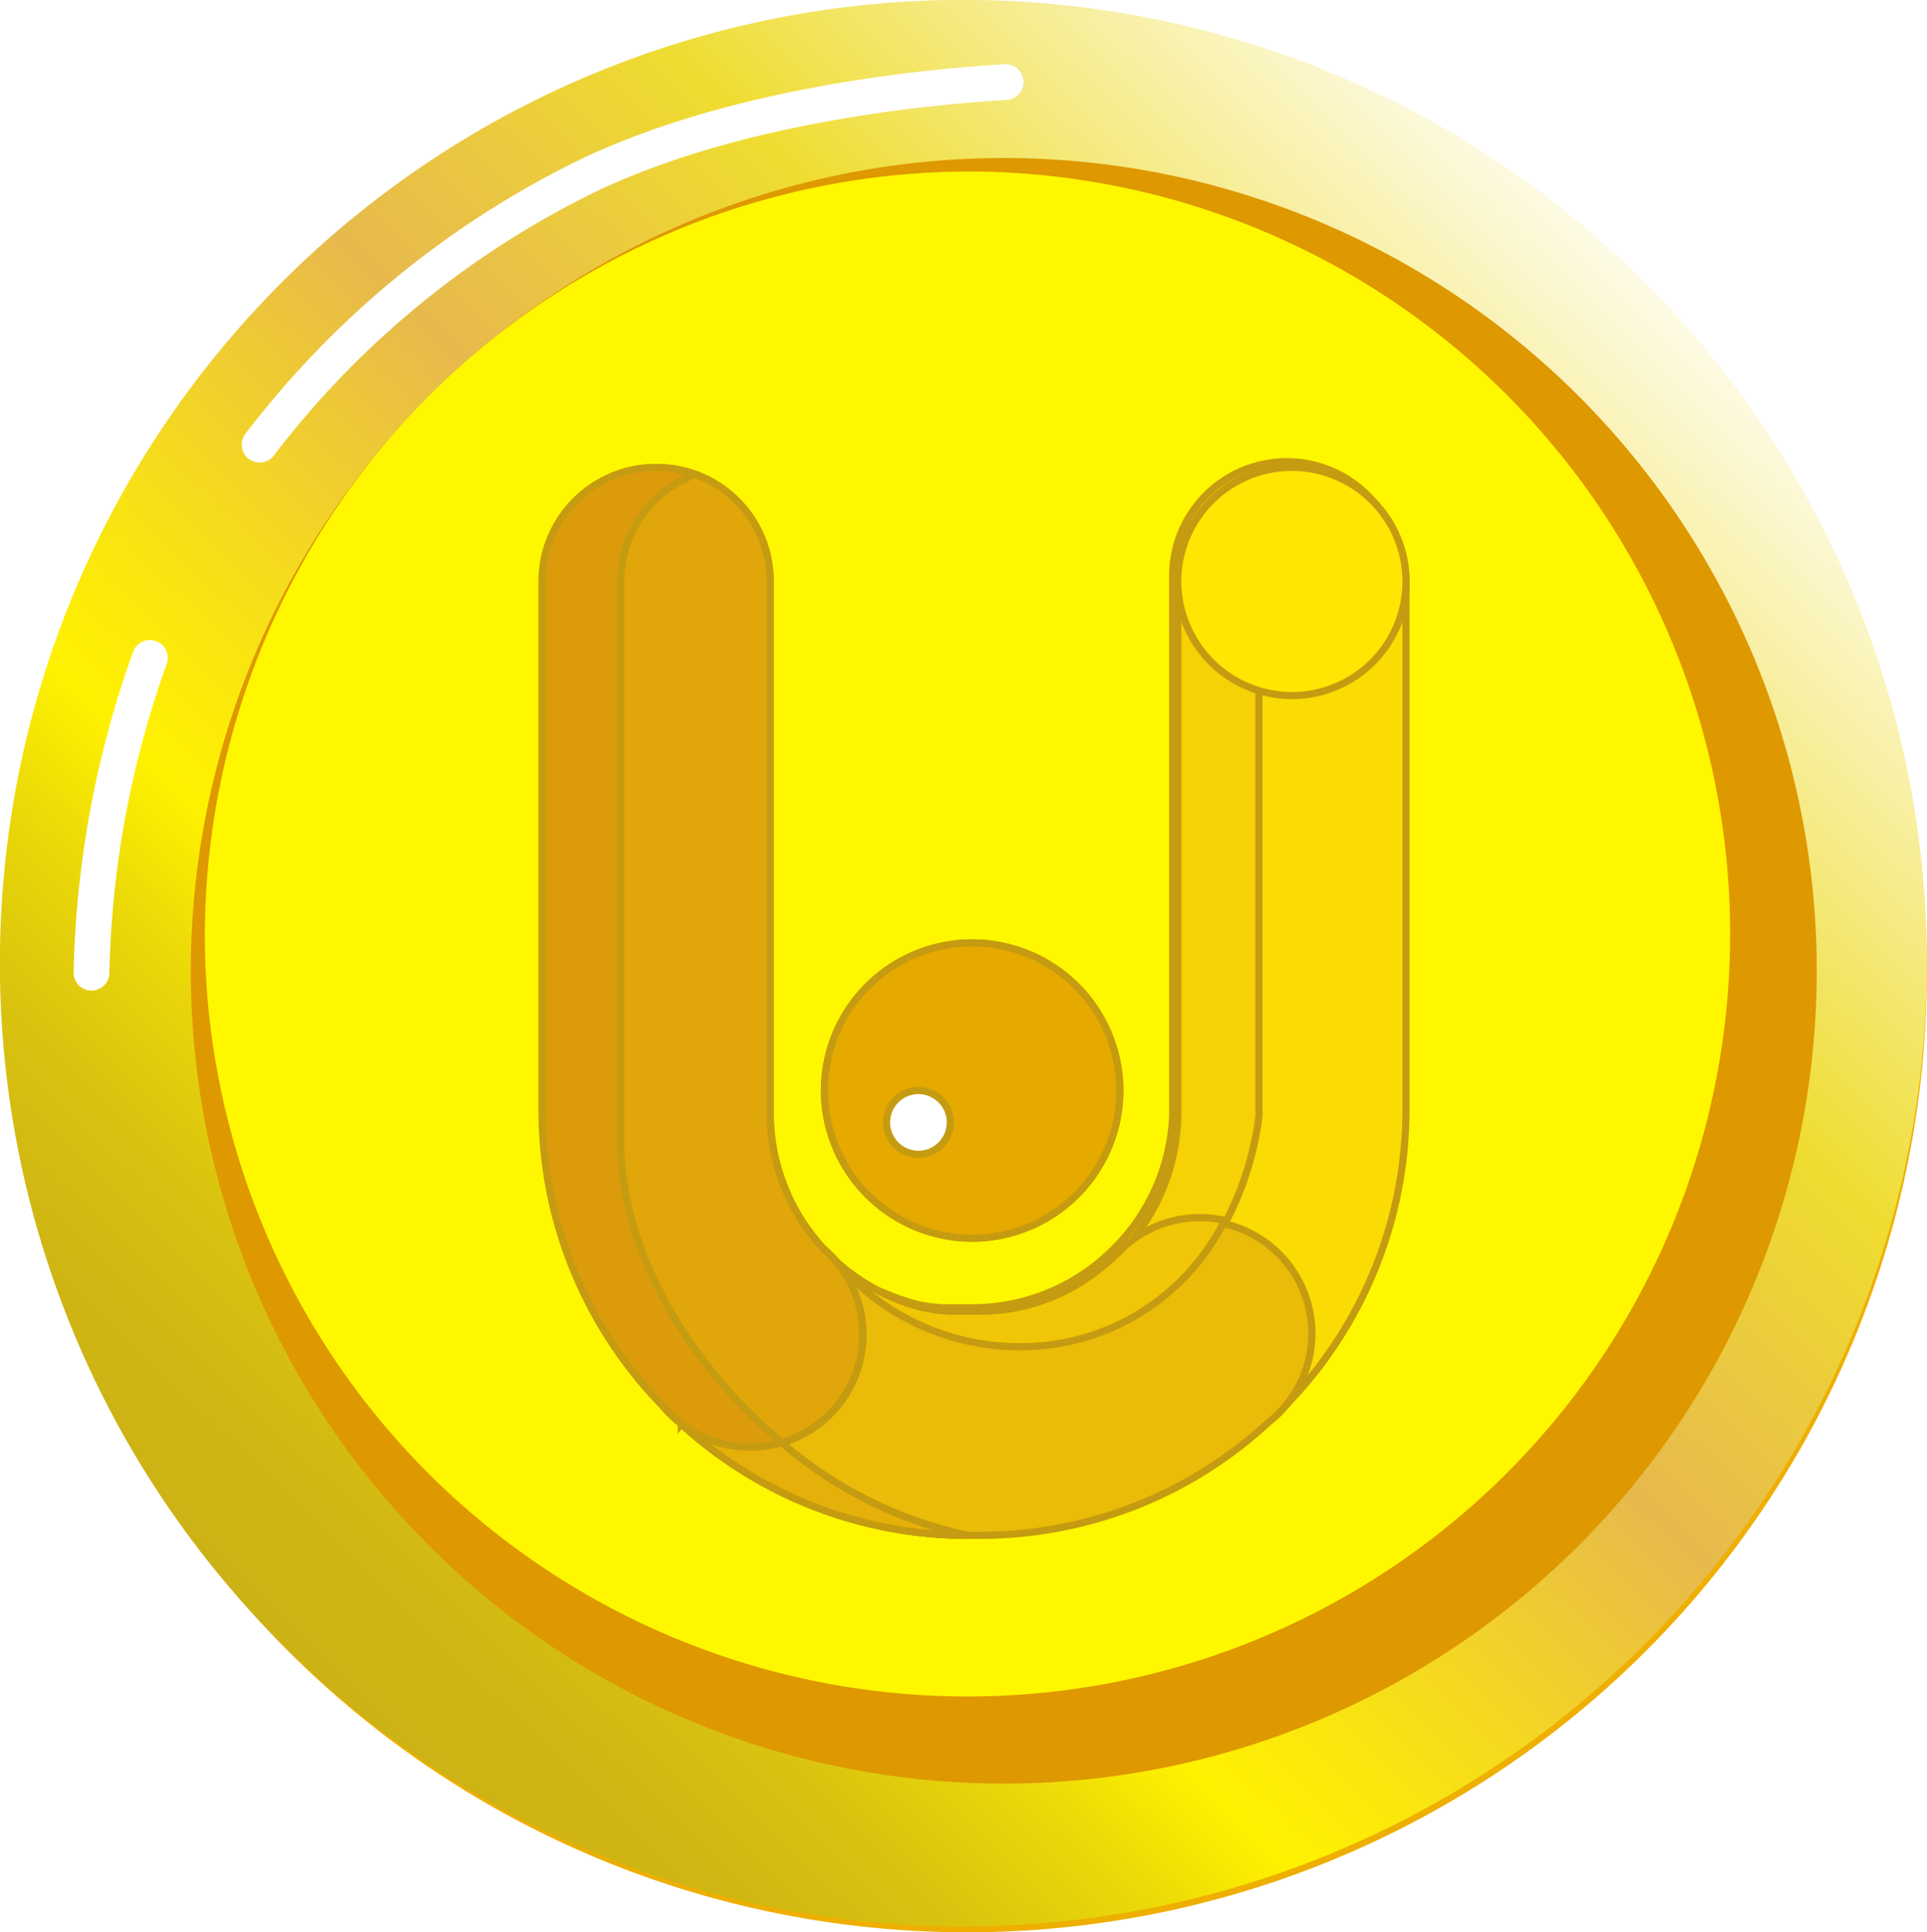 <svg xmlns="http://www.w3.org/2000/svg" width="53.854" height="54.014" viewBox="0 0 53.854 54.014">
    <defs>
        <linearGradient id="linear-gradient" x1="1.058" x2="-0.798" y2="1.91" gradientUnits="objectBoundingBox">
            <stop offset="0" stop-color="#ffd979"/>
            <stop offset="0.081" stop-color="#fff"/>
            <stop offset="0.194" stop-color="#efdc30"/>
            <stop offset="0.264" stop-color="#e7b94d"/>
            <stop offset="0.282" stop-color="#ecc43c"/>
            <stop offset="0.335" stop-color="#f9e510"/>
            <stop offset="0.362" stop-color="#fff200"/>
            <stop offset="0.386" stop-color="#ebd908"/>
            <stop offset="0.415" stop-color="#d9c30f"/>
            <stop offset="0.443" stop-color="#cfb613"/>
            <stop offset="0.468" stop-color="#ccb215"/>
            <stop offset="0.501" stop-color="#cfae22"/>
            <stop offset="0.559" stop-color="#d9a543"/>
            <stop offset="0.676" stop-color="#fddd72"/>
            <stop offset="0.7" stop-color="#fad96f"/>
            <stop offset="0.72" stop-color="#f3cf67"/>
            <stop offset="0.739" stop-color="#e6be5a"/>
            <stop offset="0.756" stop-color="#d5a647"/>
            <stop offset="0.773" stop-color="#be8730"/>
            <stop offset="0.785" stop-color="#aa6b1a"/>
            <stop offset="0.808" stop-color="#af7220"/>
            <stop offset="0.842" stop-color="#bf8832"/>
            <stop offset="0.885" stop-color="#d8ac4f"/>
            <stop offset="0.934" stop-color="#fbdd77"/>
            <stop offset="0.938" stop-color="#ffe27b"/>
        </linearGradient>
        <filter id="Union_211" x="10.547" y="8.466" width="33.345" height="39.051" filterUnits="userSpaceOnUse">
            <feOffset input="SourceAlpha"/>
            <feGaussianBlur stdDeviation="1.5" result="blur"/>
            <feFlood flood-color="#fff"/>
            <feComposite operator="in" in2="blur"/>
            <feComposite in="SourceGraphic"/>
        </filter>
    </defs>
    <g id="Coin_Uper_OK" data-name="Coin Uper OK" transform="translate(-370.949 -2070.704)">
        <path id="Path_7052" data-name="Path 7052"
              d="M26.825,0A26.823,26.823,0,1,1,0,26.823,26.824,26.824,0,0,1,26.825,0Z"
              transform="translate(371.152 2071.071)" fill="#eeaf00"/>
        <path id="Path_7053" data-name="Path 7053"
              d="M100.8,64.426A26.927,26.927,0,1,0,73.875,91.351,26.93,26.93,0,0,0,100.8,64.426Z"
              transform="translate(324 2033.204)" fill="url(#linear-gradient)"/>
        <path id="Path_7054" data-name="Path 7054" d="M22.72,0A22.72,22.72,0,1,1,0,22.72,22.72,22.72,0,0,1,22.72,0Z"
              transform="translate(376.282 2075.121)" fill="#de9800"/>
        <path id="Path_7055" data-name="Path 7055" d="M21.487,0A21.314,21.314,0,1,1,0,21.313,21.4,21.4,0,0,1,21.487,0Z"
              transform="translate(376.673 2075.498)" fill="#fff700"/>
        <path id="Path_7056" data-name="Path 7056"
              d="M-621.832,5010.865a25.7,25.7,0,0,1,9.26-7.562c4.332-2.039,9.834-2.466,11.59-2.574"
              transform="translate(1000.037 -2927.731)" fill="none" stroke="#fff" stroke-linecap="round"
              stroke-width="1"/>
        <path id="Path_7057" data-name="Path 7057" d="M-625.826,5023.212a27.732,27.732,0,0,1,1.632-8.8"
              transform="translate(999.332 -2925.318)" fill="none" stroke="#fff" stroke-linecap="round"
              stroke-width="1"/>
        <g transform="matrix(1, 0, 0, 1, 370.95, 2070.7)" filter="url(#Union_211)">
            <path id="Union_211-2" data-name="Union 211"
                  d="M802.893-2894.15a11.827,11.827,0,0,1-7.44-2.633l0,0q-.234-.188-.457-.388l-.093-.084a3.226,3.226,0,0,1-.316-.277c-.076-.077-.148-.157-.215-.239a11.853,11.853,0,0,1-3.367-8.27v-14.768a3.189,3.189,0,0,1,3.189-3.189,3.185,3.185,0,0,1,1.1.195h0a3.185,3.185,0,0,1,1.072.66l0,0,.023.022.006.006.019.019.007.007.022.022.008.008.018.019.009.01.015.015.011.011.012.013.012.012.01.011.024.026.009.01.013.015.008.009.015.017,0,0,.053.063,0,0,.017.021,0,0q.036.045.07.091l0,0a3.2,3.2,0,0,1,.282.458h0q.061.121.112.248h0l.011.028h0c.011.028.021.056.031.084v0l.009.026,0,.006.009.025v0c.009.027.017.053.026.08l0,.009.007.022,0,.01c.007.025.014.05.021.075l0,.01.006.022,0,.011.005.021,0,.014.008.036,0,.014,0,.02,0,.014,0,.02,0,.016,0,.019,0,.023,0,.023,0,.021,0,.015,0,.022,0,.014,0,.026v.01l0,.035,0,.013,0,.024,0,.014,0,.023v.013l0,.035v.006l0,.031v.012l0,.026v.013l0,.027v.01c0,.012,0,.025,0,.037s0,.005,0,.008,0,.02,0,.029,0,.009,0,.013,0,.017,0,.026,0,.008,0,.013,0,.025,0,.037v0h0v14.856a5.584,5.584,0,0,0,1.483,3.79c.062.053.122.11.181.168s.112.116.165.177l.005,0,0,0,.022.02.026.023.007.007.038.033.007.006.006.005.012.01.034.029.011.01.041.034,0,0h0l.025.021.028.022.009.007.01.008.069.054.006,0,.028.021h0l.048.036.006,0,.024.018.027.02.013.01.029.021.015.01.013.01.025.017.014.01.011.008.006,0,.037.025.02.013.018.012.024.015.018.012.008.006.012.008.021.013.035.022.019.012.04.024.017.01.015.009.007,0,.017.01.028.017.019.011.007,0,.037.021.01.005.005,0,.012.007.047.026.012.006.051.028,0,0,.01.005.009,0,.077.04h0l.06.03,0,0,.007,0,.029.014.023.011,0,0,.043.02.008,0,.01,0c.059.027.118.053.178.078l.007,0,.006,0a5.608,5.608,0,0,0,.591.207h0q.087.025.175.047h0l.067.016.01,0,.059.014.011,0,.058.013.011,0,.026.005h.01l.034.007.03.006.025,0,.042.008.026,0,.039.007.029,0h0l.023,0,.044.007.024,0,.045.006.023,0,.042.005.024,0,.039,0,.022,0,.048,0,.016,0,.053,0h.016l.054,0h.012l.058,0h.007l.056,0h.009l.059,0h.011l.059,0h.363a5.575,5.575,0,0,0,3.267-1.094q.157-.117.31-.246l.124-.109h0l.026-.023c.09-.085.178-.175.269-.263l0,0a5.59,5.59,0,0,0,1.555-3.641h0q0-.038,0-.076h0q0-.038,0-.076h0q0-.038,0-.077v-14.856h0v0a3.154,3.154,0,0,1,.017-.335h0a3.19,3.19,0,0,1,3.171-2.854,3.189,3.189,0,0,1,3.189,3.189v14.768a11.854,11.854,0,0,1-3.3,8.2h0a3.194,3.194,0,0,1-.23.257,3.107,3.107,0,0,1-.3.266,11.842,11.842,0,0,1-8.059,3.168Zm-4-12.432a4.135,4.135,0,0,1,4.127-4.127,4.136,4.136,0,0,1,4.127,4.127,4.136,4.136,0,0,1-4.127,4.127A4.135,4.135,0,0,1,798.892-2906.582Z"
                  transform="translate(-775.85 2937.07)" fill="#fadb04" stroke="#c59b11" stroke-width="0.2"/>
        </g>
        <g id="Layer_4" data-name="Layer 4" transform="translate(386.096 2083.769)">
            <g id="Group_3957" data-name="Group 3957" transform="translate(0 0)">
                <path id="Path_7025" data-name="Path 7025"
                      d="M197.892,97.976v14.766a11.851,11.851,0,0,1-3.3,8.2l-4.934-3.95h0a5.6,5.6,0,0,0,1.857-4.161V97.977h0v0a3.189,3.189,0,0,1,6.378,0Z"
                      transform="translate(-173.746 -94.785)" fill="#fadb04" stroke="#c59b11" stroke-width="0.2"
                      fill-rule="evenodd"/>
                <path id="Path_7026" data-name="Path 7026"
                      d="M153.055,127.658a5.588,5.588,0,0,0,3.787,1.48h.17a5.627,5.627,0,0,0,5.61-5.61V108.671h0v0a3.2,3.2,0,0,1,.017-.335l2.252,1.228v14.058a8.716,8.716,0,0,1-1.258,3.525,6.35,6.35,0,0,1-4.415,2.908A6.719,6.719,0,0,1,153.055,127.658Z"
                      transform="translate(-144.854 -105.479)" fill="#f5d105" stroke="#c59b11" stroke-width="0.2"
                      fill-rule="evenodd"/>
                <path id="Path_7027" data-name="Path 7027"
                      d="M149.316,200.049a3.148,3.148,0,0,0-4.409-4.493c-.122.118-.238.239-.361.346a5.38,5.38,0,0,1-3.686,1.389h-.17a5.6,5.6,0,0,1-4.127-1.821h0l-3.969,4.9a11.842,11.842,0,0,0,8,3.114h.36a11.845,11.845,0,0,0,8.06-3.168A3.19,3.19,0,0,0,149.316,200.049Z"
                      transform="translate(-128.702 -173.632)" fill="#eabb08" stroke="#c59b11" stroke-width="0.2"
                      fill-rule="evenodd"/>
                <path id="Path_7028" data-name="Path 7028"
                      d="M153.055,195.812l.01.009.007.007.044.039.011.01.041.036.011.01.041.035.012.01.044.037.008.007.046.037.009.007.11.086.006,0,.048.036.015.011.042.031.014.01.04.028.02.014.036.025.02.014.04.027.015.01.041.027.018.012.048.031.008.005.118.073.017.01.04.024.023.013.037.021.023.013.036.02.025.014.037.02.022.012.039.02.023.012.042.021.019.009.123.059.023.01.039.018.028.012.035.015.03.013.032.013.031.013.034.014.028.011.039.016.024.01.041.016.024.009.043.016.023.008.063.022.02.007.046.015.025.008.04.013.029.009.037.012.028.008.04.012.026.008.041.012.027.007.039.01.029.008.048.012.018,0,.06.014.009,0h0l.067.015.022,0,.047.01.024.005.044.009.027.005.044.008.026,0,.043.007.028,0,.04.006.03,0,.043.006.027,0,.046.006.026,0h0l.066.008h0l.023,0,.047,0,.029,0,.042,0,.03,0,.042,0,.029,0,.043,0,.029,0,.042,0h.417a5.3,5.3,0,0,0,3.313-1.091q.187-.138.364-.291l.009-.008c.025-.022.05-.044.075-.067q.146-.133.283-.275l0,0a3.148,3.148,0,0,1,2.885-.806c-.108.21-.214.4-.312.548a6.35,6.35,0,0,1-4.415,2.908A6.72,6.72,0,0,1,153.055,195.812Z"
                      transform="translate(-144.854 -173.633)" fill="#f0c606" stroke="#c59b11" stroke-width="0.2"
                      fill-rule="evenodd"/>
                <path id="Path_7029" data-name="Path 7029"
                      d="M117.484,121.012a11.851,11.851,0,0,1-3.367-8.27V97.974a3.189,3.189,0,1,1,6.378,0v0h0v14.856a5.587,5.587,0,0,0,1.483,3.79c.062.053.123.109.181.168s.112.116.164.177h0a3.153,3.153,0,0,1-4.625,4.281Q117.584,121.135,117.484,121.012Z"
                      transform="translate(-114.117 -94.785)" fill="#db9b0b" stroke="#c59b11" stroke-width="0.2"
                      fill-rule="evenodd"/>
                <path id="Path_7030" data-name="Path 7030"
                      d="M126.646,95.709a3.19,3.19,0,0,1,2.089,2.994v0h0v14.856a5.587,5.587,0,0,0,1.483,3.79c.062.053.123.109.181.168s.112.116.165.177h0a3.154,3.154,0,0,1-1.506,5.077c-2.6-2.174-4.5-5.353-4.5-8.424V98.7A3.19,3.19,0,0,1,126.646,95.709Z"
                      transform="translate(-122.357 -95.514)" fill="#e0a60a" stroke="#c59b11" stroke-width="0.2"
                      fill-rule="evenodd"/>
                <path id="Path_7031" data-name="Path 7031"
                      d="M201.663,101.161a3.189,3.189,0,1,0-3.189-3.189A3.2,3.2,0,0,0,201.663,101.161Z"
                      transform="translate(-180.706 -94.783)" fill="#ffe603" stroke="#c59b11" stroke-width="0.2"
                      fill-rule="evenodd"/>
                <path id="Path_7032" data-name="Path 7032"
                      d="M132.594,221.723a11.842,11.842,0,0,0,8,3.113,11.663,11.663,0,0,1-5.192-2.589A3.154,3.154,0,0,1,132.594,221.723Z"
                      transform="translate(-128.702 -194.986)" fill="#e5b009" stroke="#c59b11" stroke-width="0.2"
                      fill-rule="evenodd"/>
                <path id="Path_7033" data-name="Path 7033"
                      d="M153.691,164.121a4.128,4.128,0,1,0-4.128-4.128A4.136,4.136,0,0,0,153.691,164.121Z"
                      transform="translate(-141.671 -142.574)" fill="#e6a900" stroke="#c59b11" stroke-width="0.2"
                      fill-rule="evenodd"/>
                <path id="Path_7034" data-name="Path 7034"
                      d="M159.552,179.268a.891.891,0,1,0-.891-.891A.893.893,0,0,0,159.552,179.268Z"
                      transform="translate(-149.032 -160.067)" fill="#fff" stroke="#c59b11" stroke-width="0.2"
                      fill-rule="evenodd"/>
            </g>
        </g>
    </g>
</svg>
